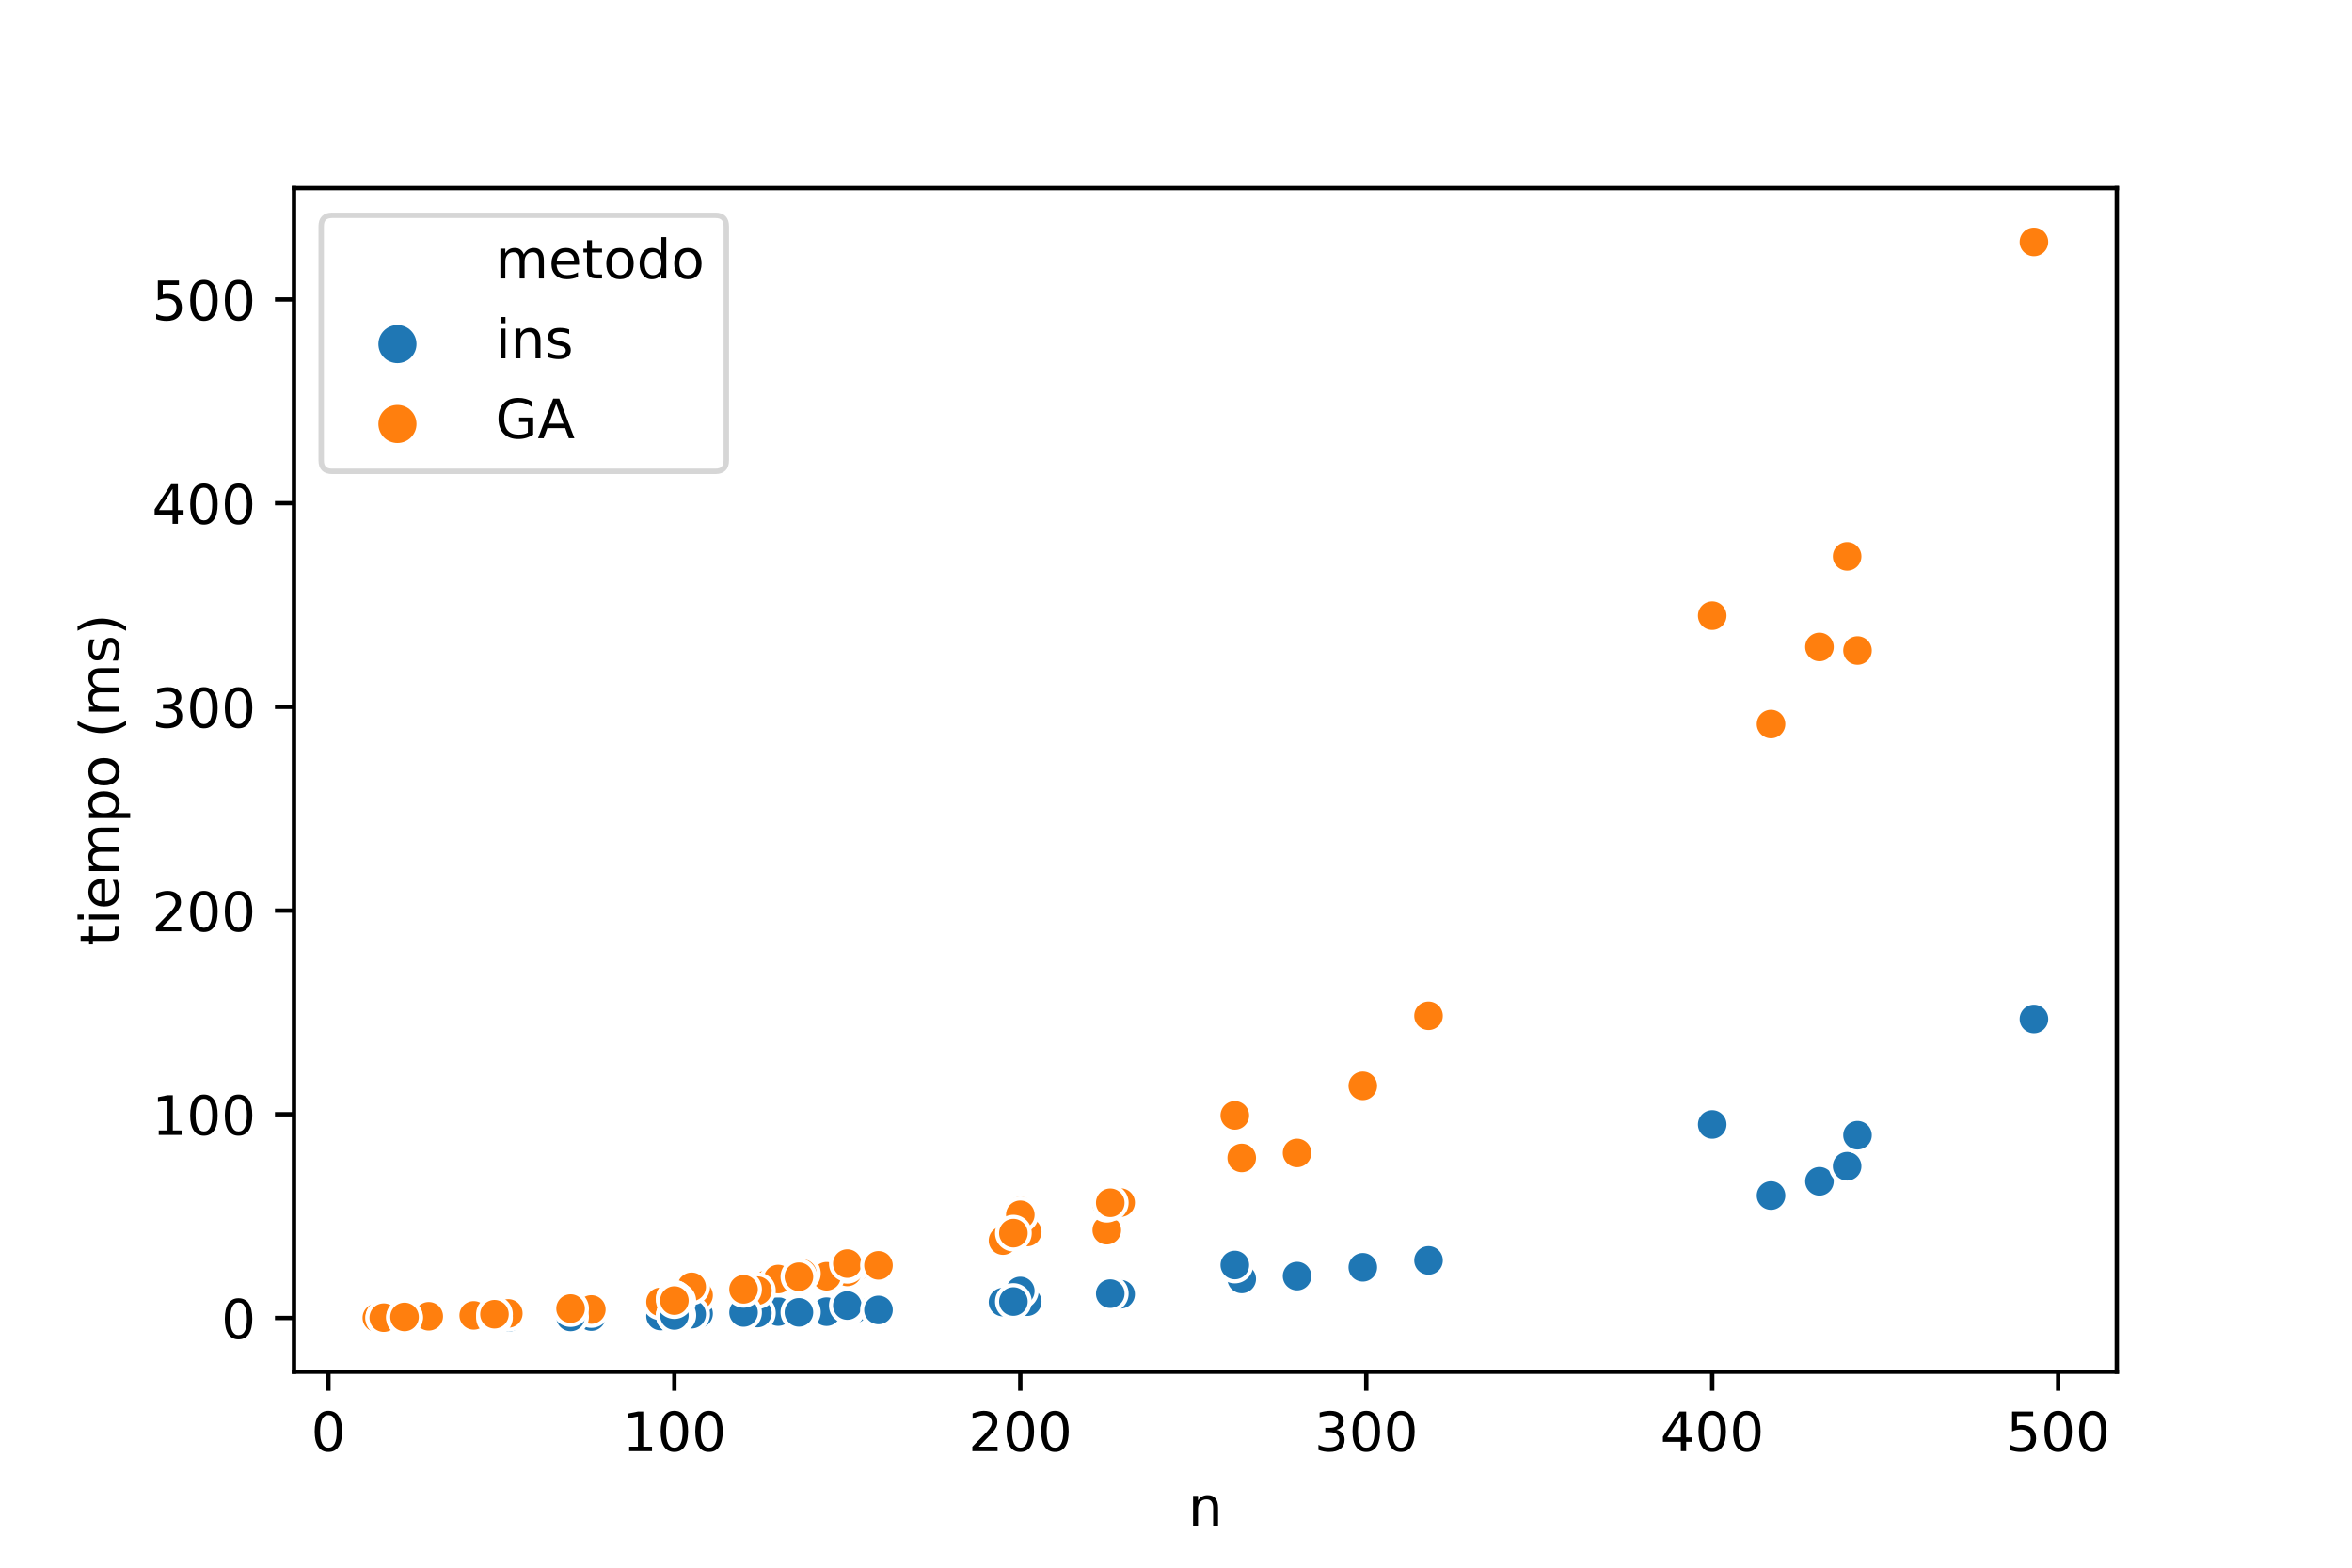 <?xml version="1.0" encoding="utf-8" standalone="no"?>
<!DOCTYPE svg PUBLIC "-//W3C//DTD SVG 1.1//EN"
  "http://www.w3.org/Graphics/SVG/1.1/DTD/svg11.dtd">
<!-- Created with matplotlib (https://matplotlib.org/) -->
<svg height="288pt" version="1.1" viewBox="0 0 432 288" width="432pt" xmlns="http://www.w3.org/2000/svg" xmlns:xlink="http://www.w3.org/1999/xlink">
 <defs>
  <style type="text/css">
*{stroke-linecap:butt;stroke-linejoin:round;}
  </style>
 </defs>
 <g id="figure_1">
  <g id="patch_1">
   <path d="M 0 288 
L 432 288 
L 432 0 
L 0 0 
z
" style="fill:#ffffff;"/>
  </g>
  <g id="axes_1">
   <g id="patch_2">
    <path d="M 54 252 
L 388.8 252 
L 388.8 34.56 
L 54 34.56 
z
" style="fill:#ffffff;"/>
   </g>
   <g id="PathCollection_1">
    <defs>
     <path d="M 0 3 
C 0.796 3 1.559 2.684 2.121 2.121 
C 2.684 1.559 3 0.796 3 0 
C 3 -0.796 2.684 -1.559 2.121 -2.121 
C 1.559 -2.684 0.796 -3 0 -3 
C -0.796 -3 -1.559 -2.684 -2.121 -2.121 
C -2.684 -1.559 -3 -0.796 -3 0 
C -3 0.796 -2.684 1.559 -2.121 2.121 
C -1.559 2.684 -0.796 3 0 3 
z
" id="C0_0_24a23e7774"/>
    </defs>
    <g clip-path="url(#pb61fccce52)">
     <use style="fill:#1f77b4;stroke:#ffffff;stroke-width:0.75;" x="128.312" xlink:href="#C0_0_24a23e7774" y="241.331"/>
    </g>
    <g clip-path="url(#pb61fccce52)">
     <use style="fill:#ff7f0e;stroke:#ffffff;stroke-width:0.75;" x="128.312" xlink:href="#C0_0_24a23e7774" y="237.954"/>
    </g>
    <g clip-path="url(#pb61fccce52)">
     <use style="fill:#1f77b4;stroke:#ffffff;stroke-width:0.75;" x="123.228" xlink:href="#C0_0_24a23e7774" y="241.749"/>
    </g>
    <g clip-path="url(#pb61fccce52)">
     <use style="fill:#ff7f0e;stroke:#ffffff;stroke-width:0.75;" x="123.228" xlink:href="#C0_0_24a23e7774" y="239.268"/>
    </g>
    <g clip-path="url(#pb61fccce52)">
     <use style="fill:#1f77b4;stroke:#ffffff;stroke-width:0.75;" x="187.405" xlink:href="#C0_0_24a23e7774" y="237.387"/>
    </g>
    <g clip-path="url(#pb61fccce52)">
     <use style="fill:#ff7f0e;stroke:#ffffff;stroke-width:0.75;" x="187.405" xlink:href="#C0_0_24a23e7774" y="222.477"/>
    </g>
    <g clip-path="url(#pb61fccce52)">
     <use style="fill:#1f77b4;stroke:#ffffff;stroke-width:0.75;" x="156.905" xlink:href="#C0_0_24a23e7774" y="240.474"/>
    </g>
    <g clip-path="url(#pb61fccce52)">
     <use style="fill:#ff7f0e;stroke:#ffffff;stroke-width:0.75;" x="156.905" xlink:href="#C0_0_24a23e7774" y="233.007"/>
    </g>
    <g clip-path="url(#pb61fccce52)">
     <use style="fill:#1f77b4;stroke:#ffffff;stroke-width:0.75;" x="141.02" xlink:href="#C0_0_24a23e7774" y="241.175"/>
    </g>
    <g clip-path="url(#pb61fccce52)">
     <use style="fill:#ff7f0e;stroke:#ffffff;stroke-width:0.75;" x="141.02" xlink:href="#C0_0_24a23e7774" y="235.88"/>
    </g>
    <g clip-path="url(#pb61fccce52)">
     <use style="fill:#1f77b4;stroke:#ffffff;stroke-width:0.75;" x="78.749" xlink:href="#C0_0_24a23e7774" y="242.101"/>
    </g>
    <g clip-path="url(#pb61fccce52)">
     <use style="fill:#ff7f0e;stroke:#ffffff;stroke-width:0.75;" x="78.749" xlink:href="#C0_0_24a23e7774" y="241.948"/>
    </g>
    <g clip-path="url(#pb61fccce52)">
     <use style="fill:#1f77b4;stroke:#ffffff;stroke-width:0.75;" x="108.614" xlink:href="#C0_0_24a23e7774" y="241.944"/>
    </g>
    <g clip-path="url(#pb61fccce52)">
     <use style="fill:#ff7f0e;stroke:#ffffff;stroke-width:0.75;" x="108.614" xlink:href="#C0_0_24a23e7774" y="239.904"/>
    </g>
    <g clip-path="url(#pb61fccce52)">
     <use style="fill:#1f77b4;stroke:#ffffff;stroke-width:0.75;" x="123.864" xlink:href="#C0_0_24a23e7774" y="241.637"/>
    </g>
    <g clip-path="url(#pb61fccce52)">
     <use style="fill:#ff7f0e;stroke:#ffffff;stroke-width:0.75;" x="123.864" xlink:href="#C0_0_24a23e7774" y="237.883"/>
    </g>
    <g clip-path="url(#pb61fccce52)">
     <use style="fill:#1f77b4;stroke:#ffffff;stroke-width:0.75;" x="155.635" xlink:href="#C0_0_24a23e7774" y="240.194"/>
    </g>
    <g clip-path="url(#pb61fccce52)">
     <use style="fill:#ff7f0e;stroke:#ffffff;stroke-width:0.75;" x="155.635" xlink:href="#C0_0_24a23e7774" y="233.663"/>
    </g>
    <g clip-path="url(#pb61fccce52)">
     <use style="fill:#1f77b4;stroke:#ffffff;stroke-width:0.75;" x="228.072" xlink:href="#C0_0_24a23e7774" y="234.955"/>
    </g>
    <g clip-path="url(#pb61fccce52)">
     <use style="fill:#ff7f0e;stroke:#ffffff;stroke-width:0.75;" x="228.072" xlink:href="#C0_0_24a23e7774" y="212.725"/>
    </g>
    <g clip-path="url(#pb61fccce52)">
     <use style="fill:#1f77b4;stroke:#ffffff;stroke-width:0.75;" x="188.676" xlink:href="#C0_0_24a23e7774" y="239.129"/>
    </g>
    <g clip-path="url(#pb61fccce52)">
     <use style="fill:#ff7f0e;stroke:#ffffff;stroke-width:0.75;" x="188.676" xlink:href="#C0_0_24a23e7774" y="226.327"/>
    </g>
    <g clip-path="url(#pb61fccce52)">
     <use style="fill:#1f77b4;stroke:#ffffff;stroke-width:0.75;" x="87.01" xlink:href="#C0_0_24a23e7774" y="242.083"/>
    </g>
    <g clip-path="url(#pb61fccce52)">
     <use style="fill:#ff7f0e;stroke:#ffffff;stroke-width:0.75;" x="87.01" xlink:href="#C0_0_24a23e7774" y="241.648"/>
    </g>
    <g clip-path="url(#pb61fccce52)">
     <use style="fill:#1f77b4;stroke:#ffffff;stroke-width:0.75;" x="155.635" xlink:href="#C0_0_24a23e7774" y="240.436"/>
    </g>
    <g clip-path="url(#pb61fccce52)">
     <use style="fill:#ff7f0e;stroke:#ffffff;stroke-width:0.75;" x="155.635" xlink:href="#C0_0_24a23e7774" y="232.441"/>
    </g>
    <g clip-path="url(#pb61fccce52)">
     <use style="fill:#1f77b4;stroke:#ffffff;stroke-width:0.75;" x="108.614" xlink:href="#C0_0_24a23e7774" y="241.87"/>
    </g>
    <g clip-path="url(#pb61fccce52)">
     <use style="fill:#ff7f0e;stroke:#ffffff;stroke-width:0.75;" x="108.614" xlink:href="#C0_0_24a23e7774" y="240.563"/>
    </g>
    <g clip-path="url(#pb61fccce52)">
     <use style="fill:#1f77b4;stroke:#ffffff;stroke-width:0.75;" x="203.291" xlink:href="#C0_0_24a23e7774" y="237.817"/>
    </g>
    <g clip-path="url(#pb61fccce52)">
     <use style="fill:#ff7f0e;stroke:#ffffff;stroke-width:0.75;" x="203.291" xlink:href="#C0_0_24a23e7774" y="225.996"/>
    </g>
    <g clip-path="url(#pb61fccce52)">
     <use style="fill:#1f77b4;stroke:#ffffff;stroke-width:0.75;" x="187.405" xlink:href="#C0_0_24a23e7774" y="237.168"/>
    </g>
    <g clip-path="url(#pb61fccce52)">
     <use style="fill:#ff7f0e;stroke:#ffffff;stroke-width:0.75;" x="187.405" xlink:href="#C0_0_24a23e7774" y="223.173"/>
    </g>
    <g clip-path="url(#pb61fccce52)">
     <use style="fill:#1f77b4;stroke:#ffffff;stroke-width:0.75;" x="151.822" xlink:href="#C0_0_24a23e7774" y="240.966"/>
    </g>
    <g clip-path="url(#pb61fccce52)">
     <use style="fill:#ff7f0e;stroke:#ffffff;stroke-width:0.75;" x="151.822" xlink:href="#C0_0_24a23e7774" y="234.459"/>
    </g>
    <g clip-path="url(#pb61fccce52)">
     <use style="fill:#1f77b4;stroke:#ffffff;stroke-width:0.75;" x="262.384" xlink:href="#C0_0_24a23e7774" y="231.545"/>
    </g>
    <g clip-path="url(#pb61fccce52)">
     <use style="fill:#ff7f0e;stroke:#ffffff;stroke-width:0.75;" x="262.384" xlink:href="#C0_0_24a23e7774" y="186.912"/>
    </g>
    <g clip-path="url(#pb61fccce52)">
     <use style="fill:#1f77b4;stroke:#ffffff;stroke-width:0.75;" x="155.635" xlink:href="#C0_0_24a23e7774" y="239.835"/>
    </g>
    <g clip-path="url(#pb61fccce52)">
     <use style="fill:#ff7f0e;stroke:#ffffff;stroke-width:0.75;" x="155.635" xlink:href="#C0_0_24a23e7774" y="232.134"/>
    </g>
    <g clip-path="url(#pb61fccce52)">
     <use style="fill:#1f77b4;stroke:#ffffff;stroke-width:0.75;" x="123.864" xlink:href="#C0_0_24a23e7774" y="241.502"/>
    </g>
    <g clip-path="url(#pb61fccce52)">
     <use style="fill:#ff7f0e;stroke:#ffffff;stroke-width:0.75;" x="123.864" xlink:href="#C0_0_24a23e7774" y="238.024"/>
    </g>
    <g clip-path="url(#pb61fccce52)">
     <use style="fill:#1f77b4;stroke:#ffffff;stroke-width:0.75;" x="69.218" xlink:href="#C0_0_24a23e7774" y="242.116"/>
    </g>
    <g clip-path="url(#pb61fccce52)">
     <use style="fill:#ff7f0e;stroke:#ffffff;stroke-width:0.75;" x="69.218" xlink:href="#C0_0_24a23e7774" y="242.087"/>
    </g>
    <g clip-path="url(#pb61fccce52)">
     <use style="fill:#1f77b4;stroke:#ffffff;stroke-width:0.75;" x="161.353" xlink:href="#C0_0_24a23e7774" y="240.647"/>
    </g>
    <g clip-path="url(#pb61fccce52)">
     <use style="fill:#ff7f0e;stroke:#ffffff;stroke-width:0.75;" x="161.353" xlink:href="#C0_0_24a23e7774" y="232.461"/>
    </g>
    <g clip-path="url(#pb61fccce52)">
     <use style="fill:#1f77b4;stroke:#ffffff;stroke-width:0.75;" x="205.832" xlink:href="#C0_0_24a23e7774" y="237.762"/>
    </g>
    <g clip-path="url(#pb61fccce52)">
     <use style="fill:#ff7f0e;stroke:#ffffff;stroke-width:0.75;" x="205.832" xlink:href="#C0_0_24a23e7774" y="220.93"/>
    </g>
    <g clip-path="url(#pb61fccce52)">
     <use style="fill:#1f77b4;stroke:#ffffff;stroke-width:0.75;" x="147.374" xlink:href="#C0_0_24a23e7774" y="241.04"/>
    </g>
    <g clip-path="url(#pb61fccce52)">
     <use style="fill:#ff7f0e;stroke:#ffffff;stroke-width:0.75;" x="147.374" xlink:href="#C0_0_24a23e7774" y="233.955"/>
    </g>
    <g clip-path="url(#pb61fccce52)">
     <use style="fill:#1f77b4;stroke:#ffffff;stroke-width:0.75;" x="123.864" xlink:href="#C0_0_24a23e7774" y="241.662"/>
    </g>
    <g clip-path="url(#pb61fccce52)">
     <use style="fill:#ff7f0e;stroke:#ffffff;stroke-width:0.75;" x="123.864" xlink:href="#C0_0_24a23e7774" y="238.057"/>
    </g>
    <g clip-path="url(#pb61fccce52)">
     <use style="fill:#1f77b4;stroke:#ffffff;stroke-width:0.75;" x="142.926" xlink:href="#C0_0_24a23e7774" y="240.946"/>
    </g>
    <g clip-path="url(#pb61fccce52)">
     <use style="fill:#ff7f0e;stroke:#ffffff;stroke-width:0.75;" x="142.926" xlink:href="#C0_0_24a23e7774" y="234.971"/>
    </g>
    <g clip-path="url(#pb61fccce52)">
     <use style="fill:#1f77b4;stroke:#ffffff;stroke-width:0.75;" x="146.739" xlink:href="#C0_0_24a23e7774" y="241.093"/>
    </g>
    <g clip-path="url(#pb61fccce52)">
     <use style="fill:#ff7f0e;stroke:#ffffff;stroke-width:0.75;" x="146.739" xlink:href="#C0_0_24a23e7774" y="234.548"/>
    </g>
    <g clip-path="url(#pb61fccce52)">
     <use style="fill:#1f77b4;stroke:#ffffff;stroke-width:0.75;" x="238.238" xlink:href="#C0_0_24a23e7774" y="234.43"/>
    </g>
    <g clip-path="url(#pb61fccce52)">
     <use style="fill:#ff7f0e;stroke:#ffffff;stroke-width:0.75;" x="238.238" xlink:href="#C0_0_24a23e7774" y="211.808"/>
    </g>
    <g clip-path="url(#pb61fccce52)">
     <use style="fill:#1f77b4;stroke:#ffffff;stroke-width:0.75;" x="92.729" xlink:href="#C0_0_24a23e7774" y="242.065"/>
    </g>
    <g clip-path="url(#pb61fccce52)">
     <use style="fill:#ff7f0e;stroke:#ffffff;stroke-width:0.75;" x="92.729" xlink:href="#C0_0_24a23e7774" y="241.485"/>
    </g>
    <g clip-path="url(#pb61fccce52)">
     <use style="fill:#1f77b4;stroke:#ffffff;stroke-width:0.75;" x="127.041" xlink:href="#C0_0_24a23e7774" y="241.431"/>
    </g>
    <g clip-path="url(#pb61fccce52)">
     <use style="fill:#ff7f0e;stroke:#ffffff;stroke-width:0.75;" x="127.041" xlink:href="#C0_0_24a23e7774" y="236.402"/>
    </g>
    <g clip-path="url(#pb61fccce52)">
     <use style="fill:#1f77b4;stroke:#ffffff;stroke-width:0.75;" x="184.228" xlink:href="#C0_0_24a23e7774" y="239.209"/>
    </g>
    <g clip-path="url(#pb61fccce52)">
     <use style="fill:#ff7f0e;stroke:#ffffff;stroke-width:0.75;" x="184.228" xlink:href="#C0_0_24a23e7774" y="227.903"/>
    </g>
    <g clip-path="url(#pb61fccce52)">
     <use style="fill:#1f77b4;stroke:#ffffff;stroke-width:0.75;" x="226.801" xlink:href="#C0_0_24a23e7774" y="232.396"/>
    </g>
    <g clip-path="url(#pb61fccce52)">
     <use style="fill:#ff7f0e;stroke:#ffffff;stroke-width:0.75;" x="226.801" xlink:href="#C0_0_24a23e7774" y="204.906"/>
    </g>
    <g clip-path="url(#pb61fccce52)">
     <use style="fill:#1f77b4;stroke:#ffffff;stroke-width:0.75;" x="78.749" xlink:href="#C0_0_24a23e7774" y="242.105"/>
    </g>
    <g clip-path="url(#pb61fccce52)">
     <use style="fill:#ff7f0e;stroke:#ffffff;stroke-width:0.75;" x="78.749" xlink:href="#C0_0_24a23e7774" y="241.813"/>
    </g>
    <g clip-path="url(#pb61fccce52)">
     <use style="fill:#1f77b4;stroke:#ffffff;stroke-width:0.75;" x="334.186" xlink:href="#C0_0_24a23e7774" y="217.016"/>
    </g>
    <g clip-path="url(#pb61fccce52)">
     <use style="fill:#ff7f0e;stroke:#ffffff;stroke-width:0.75;" x="334.186" xlink:href="#C0_0_24a23e7774" y="118.853"/>
    </g>
    <g clip-path="url(#pb61fccce52)">
     <use style="fill:#1f77b4;stroke:#ffffff;stroke-width:0.75;" x="325.29" xlink:href="#C0_0_24a23e7774" y="219.634"/>
    </g>
    <g clip-path="url(#pb61fccce52)">
     <use style="fill:#ff7f0e;stroke:#ffffff;stroke-width:0.75;" x="325.29" xlink:href="#C0_0_24a23e7774" y="133.018"/>
    </g>
    <g clip-path="url(#pb61fccce52)">
     <use style="fill:#1f77b4;stroke:#ffffff;stroke-width:0.75;" x="250.311" xlink:href="#C0_0_24a23e7774" y="232.816"/>
    </g>
    <g clip-path="url(#pb61fccce52)">
     <use style="fill:#ff7f0e;stroke:#ffffff;stroke-width:0.75;" x="250.311" xlink:href="#C0_0_24a23e7774" y="199.479"/>
    </g>
    <g clip-path="url(#pb61fccce52)">
     <use style="fill:#1f77b4;stroke:#ffffff;stroke-width:0.75;" x="203.291" xlink:href="#C0_0_24a23e7774" y="237.789"/>
    </g>
    <g clip-path="url(#pb61fccce52)">
     <use style="fill:#ff7f0e;stroke:#ffffff;stroke-width:0.75;" x="203.291" xlink:href="#C0_0_24a23e7774" y="221.223"/>
    </g>
    <g clip-path="url(#pb61fccce52)">
     <use style="fill:#1f77b4;stroke:#ffffff;stroke-width:0.75;" x="70.489" xlink:href="#C0_0_24a23e7774" y="242.114"/>
    </g>
    <g clip-path="url(#pb61fccce52)">
     <use style="fill:#ff7f0e;stroke:#ffffff;stroke-width:0.75;" x="70.489" xlink:href="#C0_0_24a23e7774" y="242.066"/>
    </g>
    <g clip-path="url(#pb61fccce52)">
     <use style="fill:#1f77b4;stroke:#ffffff;stroke-width:0.75;" x="124.499" xlink:href="#C0_0_24a23e7774" y="241.622"/>
    </g>
    <g clip-path="url(#pb61fccce52)">
     <use style="fill:#ff7f0e;stroke:#ffffff;stroke-width:0.75;" x="124.499" xlink:href="#C0_0_24a23e7774" y="239.004"/>
    </g>
    <g clip-path="url(#pb61fccce52)">
     <use style="fill:#1f77b4;stroke:#ffffff;stroke-width:0.75;" x="139.114" xlink:href="#C0_0_24a23e7774" y="241.219"/>
    </g>
    <g clip-path="url(#pb61fccce52)">
     <use style="fill:#ff7f0e;stroke:#ffffff;stroke-width:0.75;" x="139.114" xlink:href="#C0_0_24a23e7774" y="237.102"/>
    </g>
    <g clip-path="url(#pb61fccce52)">
     <use style="fill:#1f77b4;stroke:#ffffff;stroke-width:0.75;" x="93.364" xlink:href="#C0_0_24a23e7774" y="242.043"/>
    </g>
    <g clip-path="url(#pb61fccce52)">
     <use style="fill:#ff7f0e;stroke:#ffffff;stroke-width:0.75;" x="93.364" xlink:href="#C0_0_24a23e7774" y="241.287"/>
    </g>
    <g clip-path="url(#pb61fccce52)">
     <use style="fill:#1f77b4;stroke:#ffffff;stroke-width:0.75;" x="186.134" xlink:href="#C0_0_24a23e7774" y="239.104"/>
    </g>
    <g clip-path="url(#pb61fccce52)">
     <use style="fill:#ff7f0e;stroke:#ffffff;stroke-width:0.75;" x="186.134" xlink:href="#C0_0_24a23e7774" y="226.543"/>
    </g>
    <g clip-path="url(#pb61fccce52)">
     <use style="fill:#1f77b4;stroke:#ffffff;stroke-width:0.75;" x="339.269" xlink:href="#C0_0_24a23e7774" y="214.249"/>
    </g>
    <g clip-path="url(#pb61fccce52)">
     <use style="fill:#ff7f0e;stroke:#ffffff;stroke-width:0.75;" x="339.269" xlink:href="#C0_0_24a23e7774" y="102.209"/>
    </g>
    <g clip-path="url(#pb61fccce52)">
     <use style="fill:#1f77b4;stroke:#ffffff;stroke-width:0.75;" x="104.801" xlink:href="#C0_0_24a23e7774" y="241.934"/>
    </g>
    <g clip-path="url(#pb61fccce52)">
     <use style="fill:#ff7f0e;stroke:#ffffff;stroke-width:0.75;" x="104.801" xlink:href="#C0_0_24a23e7774" y="240.396"/>
    </g>
    <g clip-path="url(#pb61fccce52)">
     <use style="fill:#1f77b4;stroke:#ffffff;stroke-width:0.75;" x="341.176" xlink:href="#C0_0_24a23e7774" y="208.55"/>
    </g>
    <g clip-path="url(#pb61fccce52)">
     <use style="fill:#ff7f0e;stroke:#ffffff;stroke-width:0.75;" x="341.176" xlink:href="#C0_0_24a23e7774" y="119.502"/>
    </g>
    <g clip-path="url(#pb61fccce52)">
     <use style="fill:#1f77b4;stroke:#ffffff;stroke-width:0.75;" x="121.322" xlink:href="#C0_0_24a23e7774" y="241.769"/>
    </g>
    <g clip-path="url(#pb61fccce52)">
     <use style="fill:#ff7f0e;stroke:#ffffff;stroke-width:0.75;" x="121.322" xlink:href="#C0_0_24a23e7774" y="239.175"/>
    </g>
    <g clip-path="url(#pb61fccce52)">
     <use style="fill:#1f77b4;stroke:#ffffff;stroke-width:0.75;" x="136.572" xlink:href="#C0_0_24a23e7774" y="241.111"/>
    </g>
    <g clip-path="url(#pb61fccce52)">
     <use style="fill:#ff7f0e;stroke:#ffffff;stroke-width:0.75;" x="136.572" xlink:href="#C0_0_24a23e7774" y="236.86"/>
    </g>
    <g clip-path="url(#pb61fccce52)">
     <use style="fill:#1f77b4;stroke:#ffffff;stroke-width:0.75;" x="203.926" xlink:href="#C0_0_24a23e7774" y="237.655"/>
    </g>
    <g clip-path="url(#pb61fccce52)">
     <use style="fill:#ff7f0e;stroke:#ffffff;stroke-width:0.75;" x="203.926" xlink:href="#C0_0_24a23e7774" y="220.961"/>
    </g>
    <g clip-path="url(#pb61fccce52)">
     <use style="fill:#1f77b4;stroke:#ffffff;stroke-width:0.75;" x="314.488" xlink:href="#C0_0_24a23e7774" y="206.575"/>
    </g>
    <g clip-path="url(#pb61fccce52)">
     <use style="fill:#ff7f0e;stroke:#ffffff;stroke-width:0.75;" x="314.488" xlink:href="#C0_0_24a23e7774" y="113.1"/>
    </g>
    <g clip-path="url(#pb61fccce52)">
     <use style="fill:#1f77b4;stroke:#ffffff;stroke-width:0.75;" x="123.864" xlink:href="#C0_0_24a23e7774" y="241.558"/>
    </g>
    <g clip-path="url(#pb61fccce52)">
     <use style="fill:#ff7f0e;stroke:#ffffff;stroke-width:0.75;" x="123.864" xlink:href="#C0_0_24a23e7774" y="238.526"/>
    </g>
    <g clip-path="url(#pb61fccce52)">
     <use style="fill:#1f77b4;stroke:#ffffff;stroke-width:0.75;" x="262.384" xlink:href="#C0_0_24a23e7774" y="231.55"/>
    </g>
    <g clip-path="url(#pb61fccce52)">
     <use style="fill:#ff7f0e;stroke:#ffffff;stroke-width:0.75;" x="262.384" xlink:href="#C0_0_24a23e7774" y="186.607"/>
    </g>
    <g clip-path="url(#pb61fccce52)">
     <use style="fill:#1f77b4;stroke:#ffffff;stroke-width:0.75;" x="123.864" xlink:href="#C0_0_24a23e7774" y="241.677"/>
    </g>
    <g clip-path="url(#pb61fccce52)">
     <use style="fill:#ff7f0e;stroke:#ffffff;stroke-width:0.75;" x="123.864" xlink:href="#C0_0_24a23e7774" y="238.539"/>
    </g>
    <g clip-path="url(#pb61fccce52)">
     <use style="fill:#1f77b4;stroke:#ffffff;stroke-width:0.75;" x="90.822" xlink:href="#C0_0_24a23e7774" y="242.064"/>
    </g>
    <g clip-path="url(#pb61fccce52)">
     <use style="fill:#ff7f0e;stroke:#ffffff;stroke-width:0.75;" x="90.822" xlink:href="#C0_0_24a23e7774" y="241.435"/>
    </g>
    <g clip-path="url(#pb61fccce52)">
     <use style="fill:#1f77b4;stroke:#ffffff;stroke-width:0.75;" x="74.301" xlink:href="#C0_0_24a23e7774" y="242.11"/>
    </g>
    <g clip-path="url(#pb61fccce52)">
     <use style="fill:#ff7f0e;stroke:#ffffff;stroke-width:0.75;" x="74.301" xlink:href="#C0_0_24a23e7774" y="241.934"/>
    </g>
    <g clip-path="url(#pb61fccce52)">
     <use style="fill:#1f77b4;stroke:#ffffff;stroke-width:0.75;" x="373.582" xlink:href="#C0_0_24a23e7774" y="187.202"/>
    </g>
    <g clip-path="url(#pb61fccce52)">
     <use style="fill:#ff7f0e;stroke:#ffffff;stroke-width:0.75;" x="373.582" xlink:href="#C0_0_24a23e7774" y="44.444"/>
    </g>
    <g clip-path="url(#pb61fccce52)">
     <use style="fill:#1f77b4;stroke:#ffffff;stroke-width:0.75;" x="123.864" xlink:href="#C0_0_24a23e7774" y="241.663"/>
    </g>
    <g clip-path="url(#pb61fccce52)">
     <use style="fill:#ff7f0e;stroke:#ffffff;stroke-width:0.75;" x="123.864" xlink:href="#C0_0_24a23e7774" y="238.926"/>
    </g>
   </g>
   <g id="PathCollection_2"/>
   <g id="PathCollection_3"/>
   <g id="PathCollection_4"/>
   <g id="matplotlib.axis_1">
    <g id="xtick_1">
     <g id="line2d_1">
      <defs>
       <path d="M 0 0 
L 0 3.5 
" id="mdc4715bf39" style="stroke:#000000;stroke-width:0.8;"/>
      </defs>
      <g>
       <use style="stroke:#000000;stroke-width:0.8;" x="60.322" xlink:href="#mdc4715bf39" y="252"/>
      </g>
     </g>
     <g id="text_1">
      <!-- 0 -->
      <defs>
       <path d="M 31.781 66.406 
Q 24.172 66.406 20.328 58.906 
Q 16.5 51.422 16.5 36.375 
Q 16.5 21.391 20.328 13.891 
Q 24.172 6.391 31.781 6.391 
Q 39.453 6.391 43.281 13.891 
Q 47.125 21.391 47.125 36.375 
Q 47.125 51.422 43.281 58.906 
Q 39.453 66.406 31.781 66.406 
z
M 31.781 74.219 
Q 44.047 74.219 50.516 64.516 
Q 56.984 54.828 56.984 36.375 
Q 56.984 17.969 50.516 8.266 
Q 44.047 -1.422 31.781 -1.422 
Q 19.531 -1.422 13.062 8.266 
Q 6.594 17.969 6.594 36.375 
Q 6.594 54.828 13.062 64.516 
Q 19.531 74.219 31.781 74.219 
z
" id="DejaVuSans-48"/>
      </defs>
      <g transform="translate(57.141 266.598)scale(0.1 -0.1)">
       <use xlink:href="#DejaVuSans-48"/>
      </g>
     </g>
    </g>
    <g id="xtick_2">
     <g id="line2d_2">
      <g>
       <use style="stroke:#000000;stroke-width:0.8;" x="123.864" xlink:href="#mdc4715bf39" y="252"/>
      </g>
     </g>
     <g id="text_2">
      <!-- 100 -->
      <defs>
       <path d="M 12.406 8.297 
L 28.516 8.297 
L 28.516 63.922 
L 10.984 60.406 
L 10.984 69.391 
L 28.422 72.906 
L 38.281 72.906 
L 38.281 8.297 
L 54.391 8.297 
L 54.391 0 
L 12.406 0 
z
" id="DejaVuSans-49"/>
      </defs>
      <g transform="translate(114.32 266.598)scale(0.1 -0.1)">
       <use xlink:href="#DejaVuSans-49"/>
       <use x="63.623" xlink:href="#DejaVuSans-48"/>
       <use x="127.246" xlink:href="#DejaVuSans-48"/>
      </g>
     </g>
    </g>
    <g id="xtick_3">
     <g id="line2d_3">
      <g>
       <use style="stroke:#000000;stroke-width:0.8;" x="187.405" xlink:href="#mdc4715bf39" y="252"/>
      </g>
     </g>
     <g id="text_3">
      <!-- 200 -->
      <defs>
       <path d="M 19.188 8.297 
L 53.609 8.297 
L 53.609 0 
L 7.328 0 
L 7.328 8.297 
Q 12.938 14.109 22.625 23.891 
Q 32.328 33.688 34.812 36.531 
Q 39.547 41.844 41.422 45.531 
Q 43.312 49.219 43.312 52.781 
Q 43.312 58.594 39.234 62.25 
Q 35.156 65.922 28.609 65.922 
Q 23.969 65.922 18.812 64.312 
Q 13.672 62.703 7.812 59.422 
L 7.812 69.391 
Q 13.766 71.781 18.938 73 
Q 24.125 74.219 28.422 74.219 
Q 39.75 74.219 46.484 68.547 
Q 53.219 62.891 53.219 53.422 
Q 53.219 48.922 51.531 44.891 
Q 49.859 40.875 45.406 35.406 
Q 44.188 33.984 37.641 27.219 
Q 31.109 20.453 19.188 8.297 
z
" id="DejaVuSans-50"/>
      </defs>
      <g transform="translate(177.862 266.598)scale(0.1 -0.1)">
       <use xlink:href="#DejaVuSans-50"/>
       <use x="63.623" xlink:href="#DejaVuSans-48"/>
       <use x="127.246" xlink:href="#DejaVuSans-48"/>
      </g>
     </g>
    </g>
    <g id="xtick_4">
     <g id="line2d_4">
      <g>
       <use style="stroke:#000000;stroke-width:0.8;" x="250.947" xlink:href="#mdc4715bf39" y="252"/>
      </g>
     </g>
     <g id="text_4">
      <!-- 300 -->
      <defs>
       <path d="M 40.578 39.312 
Q 47.656 37.797 51.625 33 
Q 55.609 28.219 55.609 21.188 
Q 55.609 10.406 48.188 4.484 
Q 40.766 -1.422 27.094 -1.422 
Q 22.516 -1.422 17.656 -0.516 
Q 12.797 0.391 7.625 2.203 
L 7.625 11.719 
Q 11.719 9.328 16.594 8.109 
Q 21.484 6.891 26.812 6.891 
Q 36.078 6.891 40.938 10.547 
Q 45.797 14.203 45.797 21.188 
Q 45.797 27.641 41.281 31.266 
Q 36.766 34.906 28.719 34.906 
L 20.219 34.906 
L 20.219 43.016 
L 29.109 43.016 
Q 36.375 43.016 40.234 45.922 
Q 44.094 48.828 44.094 54.297 
Q 44.094 59.906 40.109 62.906 
Q 36.141 65.922 28.719 65.922 
Q 24.656 65.922 20.016 65.031 
Q 15.375 64.156 9.812 62.312 
L 9.812 71.094 
Q 15.438 72.656 20.344 73.438 
Q 25.25 74.219 29.594 74.219 
Q 40.828 74.219 47.359 69.109 
Q 53.906 64.016 53.906 55.328 
Q 53.906 49.266 50.438 45.094 
Q 46.969 40.922 40.578 39.312 
z
" id="DejaVuSans-51"/>
      </defs>
      <g transform="translate(241.403 266.598)scale(0.1 -0.1)">
       <use xlink:href="#DejaVuSans-51"/>
       <use x="63.623" xlink:href="#DejaVuSans-48"/>
       <use x="127.246" xlink:href="#DejaVuSans-48"/>
      </g>
     </g>
    </g>
    <g id="xtick_5">
     <g id="line2d_5">
      <g>
       <use style="stroke:#000000;stroke-width:0.8;" x="314.488" xlink:href="#mdc4715bf39" y="252"/>
      </g>
     </g>
     <g id="text_5">
      <!-- 400 -->
      <defs>
       <path d="M 37.797 64.312 
L 12.891 25.391 
L 37.797 25.391 
z
M 35.203 72.906 
L 47.609 72.906 
L 47.609 25.391 
L 58.016 25.391 
L 58.016 17.188 
L 47.609 17.188 
L 47.609 0 
L 37.797 0 
L 37.797 17.188 
L 4.891 17.188 
L 4.891 26.703 
z
" id="DejaVuSans-52"/>
      </defs>
      <g transform="translate(304.945 266.598)scale(0.1 -0.1)">
       <use xlink:href="#DejaVuSans-52"/>
       <use x="63.623" xlink:href="#DejaVuSans-48"/>
       <use x="127.246" xlink:href="#DejaVuSans-48"/>
      </g>
     </g>
    </g>
    <g id="xtick_6">
     <g id="line2d_6">
      <g>
       <use style="stroke:#000000;stroke-width:0.8;" x="378.03" xlink:href="#mdc4715bf39" y="252"/>
      </g>
     </g>
     <g id="text_6">
      <!-- 500 -->
      <defs>
       <path d="M 10.797 72.906 
L 49.516 72.906 
L 49.516 64.594 
L 19.828 64.594 
L 19.828 46.734 
Q 21.969 47.469 24.109 47.828 
Q 26.266 48.188 28.422 48.188 
Q 40.625 48.188 47.75 41.5 
Q 54.891 34.812 54.891 23.391 
Q 54.891 11.625 47.562 5.094 
Q 40.234 -1.422 26.906 -1.422 
Q 22.312 -1.422 17.547 -0.641 
Q 12.797 0.141 7.719 1.703 
L 7.719 11.625 
Q 12.109 9.234 16.797 8.062 
Q 21.484 6.891 26.703 6.891 
Q 35.156 6.891 40.078 11.328 
Q 45.016 15.766 45.016 23.391 
Q 45.016 31 40.078 35.438 
Q 35.156 39.891 26.703 39.891 
Q 22.75 39.891 18.812 39.016 
Q 14.891 38.141 10.797 36.281 
z
" id="DejaVuSans-53"/>
      </defs>
      <g transform="translate(368.486 266.598)scale(0.1 -0.1)">
       <use xlink:href="#DejaVuSans-53"/>
       <use x="63.623" xlink:href="#DejaVuSans-48"/>
       <use x="127.246" xlink:href="#DejaVuSans-48"/>
      </g>
     </g>
    </g>
    <g id="text_7">
     <!-- n -->
     <defs>
      <path d="M 54.891 33.016 
L 54.891 0 
L 45.906 0 
L 45.906 32.719 
Q 45.906 40.484 42.875 44.328 
Q 39.844 48.188 33.797 48.188 
Q 26.516 48.188 22.312 43.547 
Q 18.109 38.922 18.109 30.906 
L 18.109 0 
L 9.078 0 
L 9.078 54.688 
L 18.109 54.688 
L 18.109 46.188 
Q 21.344 51.125 25.703 53.562 
Q 30.078 56 35.797 56 
Q 45.219 56 50.047 50.172 
Q 54.891 44.344 54.891 33.016 
z
" id="DejaVuSans-110"/>
     </defs>
     <g transform="translate(218.231 280.277)scale(0.1 -0.1)">
      <use xlink:href="#DejaVuSans-110"/>
     </g>
    </g>
   </g>
   <g id="matplotlib.axis_2">
    <g id="ytick_1">
     <g id="line2d_7">
      <defs>
       <path d="M 0 0 
L -3.5 0 
" id="me8f58cd3b2" style="stroke:#000000;stroke-width:0.8;"/>
      </defs>
      <g>
       <use style="stroke:#000000;stroke-width:0.8;" x="54" xlink:href="#me8f58cd3b2" y="242.121"/>
      </g>
     </g>
     <g id="text_8">
      <!-- 0 -->
      <g transform="translate(40.638 245.92)scale(0.1 -0.1)">
       <use xlink:href="#DejaVuSans-48"/>
      </g>
     </g>
    </g>
    <g id="ytick_2">
     <g id="line2d_8">
      <g>
       <use style="stroke:#000000;stroke-width:0.8;" x="54" xlink:href="#me8f58cd3b2" y="204.7"/>
      </g>
     </g>
     <g id="text_9">
      <!-- 100 -->
      <g transform="translate(27.913 208.5)scale(0.1 -0.1)">
       <use xlink:href="#DejaVuSans-49"/>
       <use x="63.623" xlink:href="#DejaVuSans-48"/>
       <use x="127.246" xlink:href="#DejaVuSans-48"/>
      </g>
     </g>
    </g>
    <g id="ytick_3">
     <g id="line2d_9">
      <g>
       <use style="stroke:#000000;stroke-width:0.8;" x="54" xlink:href="#me8f58cd3b2" y="167.28"/>
      </g>
     </g>
     <g id="text_10">
      <!-- 200 -->
      <g transform="translate(27.913 171.08)scale(0.1 -0.1)">
       <use xlink:href="#DejaVuSans-50"/>
       <use x="63.623" xlink:href="#DejaVuSans-48"/>
       <use x="127.246" xlink:href="#DejaVuSans-48"/>
      </g>
     </g>
    </g>
    <g id="ytick_4">
     <g id="line2d_10">
      <g>
       <use style="stroke:#000000;stroke-width:0.8;" x="54" xlink:href="#me8f58cd3b2" y="129.86"/>
      </g>
     </g>
     <g id="text_11">
      <!-- 300 -->
      <g transform="translate(27.913 133.659)scale(0.1 -0.1)">
       <use xlink:href="#DejaVuSans-51"/>
       <use x="63.623" xlink:href="#DejaVuSans-48"/>
       <use x="127.246" xlink:href="#DejaVuSans-48"/>
      </g>
     </g>
    </g>
    <g id="ytick_5">
     <g id="line2d_11">
      <g>
       <use style="stroke:#000000;stroke-width:0.8;" x="54" xlink:href="#me8f58cd3b2" y="92.44"/>
      </g>
     </g>
     <g id="text_12">
      <!-- 400 -->
      <g transform="translate(27.913 96.239)scale(0.1 -0.1)">
       <use xlink:href="#DejaVuSans-52"/>
       <use x="63.623" xlink:href="#DejaVuSans-48"/>
       <use x="127.246" xlink:href="#DejaVuSans-48"/>
      </g>
     </g>
    </g>
    <g id="ytick_6">
     <g id="line2d_12">
      <g>
       <use style="stroke:#000000;stroke-width:0.8;" x="54" xlink:href="#me8f58cd3b2" y="55.02"/>
      </g>
     </g>
     <g id="text_13">
      <!-- 500 -->
      <g transform="translate(27.913 58.819)scale(0.1 -0.1)">
       <use xlink:href="#DejaVuSans-53"/>
       <use x="63.623" xlink:href="#DejaVuSans-48"/>
       <use x="127.246" xlink:href="#DejaVuSans-48"/>
      </g>
     </g>
    </g>
    <g id="text_14">
     <!-- tiempo (ms) -->
     <defs>
      <path d="M 18.312 70.219 
L 18.312 54.688 
L 36.812 54.688 
L 36.812 47.703 
L 18.312 47.703 
L 18.312 18.016 
Q 18.312 11.328 20.141 9.422 
Q 21.969 7.516 27.594 7.516 
L 36.812 7.516 
L 36.812 0 
L 27.594 0 
Q 17.188 0 13.234 3.875 
Q 9.281 7.766 9.281 18.016 
L 9.281 47.703 
L 2.688 47.703 
L 2.688 54.688 
L 9.281 54.688 
L 9.281 70.219 
z
" id="DejaVuSans-116"/>
      <path d="M 9.422 54.688 
L 18.406 54.688 
L 18.406 0 
L 9.422 0 
z
M 9.422 75.984 
L 18.406 75.984 
L 18.406 64.594 
L 9.422 64.594 
z
" id="DejaVuSans-105"/>
      <path d="M 56.203 29.594 
L 56.203 25.203 
L 14.891 25.203 
Q 15.484 15.922 20.484 11.062 
Q 25.484 6.203 34.422 6.203 
Q 39.594 6.203 44.453 7.469 
Q 49.312 8.734 54.109 11.281 
L 54.109 2.781 
Q 49.266 0.734 44.188 -0.344 
Q 39.109 -1.422 33.891 -1.422 
Q 20.797 -1.422 13.156 6.188 
Q 5.516 13.812 5.516 26.812 
Q 5.516 40.234 12.766 48.109 
Q 20.016 56 32.328 56 
Q 43.359 56 49.781 48.891 
Q 56.203 41.797 56.203 29.594 
z
M 47.219 32.234 
Q 47.125 39.594 43.094 43.984 
Q 39.062 48.391 32.422 48.391 
Q 24.906 48.391 20.391 44.141 
Q 15.875 39.891 15.188 32.172 
z
" id="DejaVuSans-101"/>
      <path d="M 52 44.188 
Q 55.375 50.25 60.062 53.125 
Q 64.75 56 71.094 56 
Q 79.641 56 84.281 50.016 
Q 88.922 44.047 88.922 33.016 
L 88.922 0 
L 79.891 0 
L 79.891 32.719 
Q 79.891 40.578 77.094 44.375 
Q 74.312 48.188 68.609 48.188 
Q 61.625 48.188 57.562 43.547 
Q 53.516 38.922 53.516 30.906 
L 53.516 0 
L 44.484 0 
L 44.484 32.719 
Q 44.484 40.625 41.703 44.406 
Q 38.922 48.188 33.109 48.188 
Q 26.219 48.188 22.156 43.531 
Q 18.109 38.875 18.109 30.906 
L 18.109 0 
L 9.078 0 
L 9.078 54.688 
L 18.109 54.688 
L 18.109 46.188 
Q 21.188 51.219 25.484 53.609 
Q 29.781 56 35.688 56 
Q 41.656 56 45.828 52.969 
Q 50 49.953 52 44.188 
z
" id="DejaVuSans-109"/>
      <path d="M 18.109 8.203 
L 18.109 -20.797 
L 9.078 -20.797 
L 9.078 54.688 
L 18.109 54.688 
L 18.109 46.391 
Q 20.953 51.266 25.266 53.625 
Q 29.594 56 35.594 56 
Q 45.562 56 51.781 48.094 
Q 58.016 40.188 58.016 27.297 
Q 58.016 14.406 51.781 6.484 
Q 45.562 -1.422 35.594 -1.422 
Q 29.594 -1.422 25.266 0.953 
Q 20.953 3.328 18.109 8.203 
z
M 48.688 27.297 
Q 48.688 37.203 44.609 42.844 
Q 40.531 48.484 33.406 48.484 
Q 26.266 48.484 22.188 42.844 
Q 18.109 37.203 18.109 27.297 
Q 18.109 17.391 22.188 11.75 
Q 26.266 6.109 33.406 6.109 
Q 40.531 6.109 44.609 11.75 
Q 48.688 17.391 48.688 27.297 
z
" id="DejaVuSans-112"/>
      <path d="M 30.609 48.391 
Q 23.391 48.391 19.188 42.75 
Q 14.984 37.109 14.984 27.297 
Q 14.984 17.484 19.156 11.844 
Q 23.344 6.203 30.609 6.203 
Q 37.797 6.203 41.984 11.859 
Q 46.188 17.531 46.188 27.297 
Q 46.188 37.016 41.984 42.703 
Q 37.797 48.391 30.609 48.391 
z
M 30.609 56 
Q 42.328 56 49.016 48.375 
Q 55.719 40.766 55.719 27.297 
Q 55.719 13.875 49.016 6.219 
Q 42.328 -1.422 30.609 -1.422 
Q 18.844 -1.422 12.172 6.219 
Q 5.516 13.875 5.516 27.297 
Q 5.516 40.766 12.172 48.375 
Q 18.844 56 30.609 56 
z
" id="DejaVuSans-111"/>
      <path id="DejaVuSans-32"/>
      <path d="M 31 75.875 
Q 24.469 64.656 21.281 53.656 
Q 18.109 42.672 18.109 31.391 
Q 18.109 20.125 21.312 9.062 
Q 24.516 -2 31 -13.188 
L 23.188 -13.188 
Q 15.875 -1.703 12.234 9.375 
Q 8.594 20.453 8.594 31.391 
Q 8.594 42.281 12.203 53.312 
Q 15.828 64.359 23.188 75.875 
z
" id="DejaVuSans-40"/>
      <path d="M 44.281 53.078 
L 44.281 44.578 
Q 40.484 46.531 36.375 47.5 
Q 32.281 48.484 27.875 48.484 
Q 21.188 48.484 17.844 46.438 
Q 14.5 44.391 14.5 40.281 
Q 14.5 37.156 16.891 35.375 
Q 19.281 33.594 26.516 31.984 
L 29.594 31.297 
Q 39.156 29.25 43.188 25.516 
Q 47.219 21.781 47.219 15.094 
Q 47.219 7.469 41.188 3.016 
Q 35.156 -1.422 24.609 -1.422 
Q 20.219 -1.422 15.453 -0.562 
Q 10.688 0.297 5.422 2 
L 5.422 11.281 
Q 10.406 8.688 15.234 7.391 
Q 20.062 6.109 24.812 6.109 
Q 31.156 6.109 34.562 8.281 
Q 37.984 10.453 37.984 14.406 
Q 37.984 18.062 35.516 20.016 
Q 33.062 21.969 24.703 23.781 
L 21.578 24.516 
Q 13.234 26.266 9.516 29.906 
Q 5.812 33.547 5.812 39.891 
Q 5.812 47.609 11.281 51.797 
Q 16.75 56 26.812 56 
Q 31.781 56 36.172 55.266 
Q 40.578 54.547 44.281 53.078 
z
" id="DejaVuSans-115"/>
      <path d="M 8.016 75.875 
L 15.828 75.875 
Q 23.141 64.359 26.781 53.312 
Q 30.422 42.281 30.422 31.391 
Q 30.422 20.453 26.781 9.375 
Q 23.141 -1.703 15.828 -13.188 
L 8.016 -13.188 
Q 14.5 -2 17.703 9.062 
Q 20.906 20.125 20.906 31.391 
Q 20.906 42.672 17.703 53.656 
Q 14.5 64.656 8.016 75.875 
z
" id="DejaVuSans-41"/>
     </defs>
     <g transform="translate(21.833 173.775)rotate(-90)scale(0.1 -0.1)">
      <use xlink:href="#DejaVuSans-116"/>
      <use x="39.209" xlink:href="#DejaVuSans-105"/>
      <use x="66.992" xlink:href="#DejaVuSans-101"/>
      <use x="128.516" xlink:href="#DejaVuSans-109"/>
      <use x="225.928" xlink:href="#DejaVuSans-112"/>
      <use x="289.404" xlink:href="#DejaVuSans-111"/>
      <use x="350.586" xlink:href="#DejaVuSans-32"/>
      <use x="382.373" xlink:href="#DejaVuSans-40"/>
      <use x="421.387" xlink:href="#DejaVuSans-109"/>
      <use x="518.799" xlink:href="#DejaVuSans-115"/>
      <use x="570.898" xlink:href="#DejaVuSans-41"/>
     </g>
    </g>
   </g>
   <g id="patch_3">
    <path d="M 54 252 
L 54 34.56 
" style="fill:none;stroke:#000000;stroke-linecap:square;stroke-linejoin:miter;stroke-width:0.8;"/>
   </g>
   <g id="patch_4">
    <path d="M 388.8 252 
L 388.8 34.56 
" style="fill:none;stroke:#000000;stroke-linecap:square;stroke-linejoin:miter;stroke-width:0.8;"/>
   </g>
   <g id="patch_5">
    <path d="M 54 252 
L 388.8 252 
" style="fill:none;stroke:#000000;stroke-linecap:square;stroke-linejoin:miter;stroke-width:0.8;"/>
   </g>
   <g id="patch_6">
    <path d="M 54 34.56 
L 388.8 34.56 
" style="fill:none;stroke:#000000;stroke-linecap:square;stroke-linejoin:miter;stroke-width:0.8;"/>
   </g>
   <g id="legend_1">
    <g id="patch_7">
     <path d="M 61 86.594 
L 131.4 86.594 
Q 133.4 86.594 133.4 84.594 
L 133.4 41.56 
Q 133.4 39.56 131.4 39.56 
L 61 39.56 
Q 59 39.56 59 41.56 
L 59 84.594 
Q 59 86.594 61 86.594 
z
" style="fill:#ffffff;opacity:0.8;stroke:#cccccc;stroke-linejoin:miter;"/>
    </g>
    <g id="PathCollection_5">
     <defs>
      <path id="m757fc04c80" style="stroke:#ffffff;stroke-width:1.5;"/>
     </defs>
     <g>
      <use style="fill:#ffffff;stroke:#ffffff;stroke-width:1.5;" x="73" xlink:href="#m757fc04c80" y="48.533"/>
     </g>
    </g>
    <g id="text_15">
     <!-- metodo -->
     <defs>
      <path d="M 45.406 46.391 
L 45.406 75.984 
L 54.391 75.984 
L 54.391 0 
L 45.406 0 
L 45.406 8.203 
Q 42.578 3.328 38.25 0.953 
Q 33.938 -1.422 27.875 -1.422 
Q 17.969 -1.422 11.734 6.484 
Q 5.516 14.406 5.516 27.297 
Q 5.516 40.188 11.734 48.094 
Q 17.969 56 27.875 56 
Q 33.938 56 38.25 53.625 
Q 42.578 51.266 45.406 46.391 
z
M 14.797 27.297 
Q 14.797 17.391 18.875 11.75 
Q 22.953 6.109 30.078 6.109 
Q 37.203 6.109 41.297 11.75 
Q 45.406 17.391 45.406 27.297 
Q 45.406 37.203 41.297 42.844 
Q 37.203 48.484 30.078 48.484 
Q 22.953 48.484 18.875 42.844 
Q 14.797 37.203 14.797 27.297 
z
" id="DejaVuSans-100"/>
     </defs>
     <g transform="translate(91 51.158)scale(0.1 -0.1)">
      <use xlink:href="#DejaVuSans-109"/>
      <use x="97.412" xlink:href="#DejaVuSans-101"/>
      <use x="158.936" xlink:href="#DejaVuSans-116"/>
      <use x="198.145" xlink:href="#DejaVuSans-111"/>
      <use x="259.326" xlink:href="#DejaVuSans-100"/>
      <use x="322.803" xlink:href="#DejaVuSans-111"/>
     </g>
    </g>
    <g id="PathCollection_6">
     <defs>
      <path d="M 0 3 
C 0.796 3 1.559 2.684 2.121 2.121 
C 2.684 1.559 3 0.796 3 0 
C 3 -0.796 2.684 -1.559 2.121 -2.121 
C 1.559 -2.684 0.796 -3 0 -3 
C -0.796 -3 -1.559 -2.684 -2.121 -2.121 
C -2.684 -1.559 -3 -0.796 -3 0 
C -3 0.796 -2.684 1.559 -2.121 2.121 
C -1.559 2.684 -0.796 3 0 3 
z
" id="m02bf52e71e" style="stroke:#1f77b4;"/>
     </defs>
     <g>
      <use style="fill:#1f77b4;stroke:#1f77b4;" x="73" xlink:href="#m02bf52e71e" y="63.212"/>
     </g>
    </g>
    <g id="text_16">
     <!-- ins -->
     <g transform="translate(91 65.837)scale(0.1 -0.1)">
      <use xlink:href="#DejaVuSans-105"/>
      <use x="27.783" xlink:href="#DejaVuSans-110"/>
      <use x="91.162" xlink:href="#DejaVuSans-115"/>
     </g>
    </g>
    <g id="PathCollection_7">
     <defs>
      <path d="M 0 3 
C 0.796 3 1.559 2.684 2.121 2.121 
C 2.684 1.559 3 0.796 3 0 
C 3 -0.796 2.684 -1.559 2.121 -2.121 
C 1.559 -2.684 0.796 -3 0 -3 
C -0.796 -3 -1.559 -2.684 -2.121 -2.121 
C -2.684 -1.559 -3 -0.796 -3 0 
C -3 0.796 -2.684 1.559 -2.121 2.121 
C -1.559 2.684 -0.796 3 0 3 
z
" id="m2c1de84eb1" style="stroke:#ff7f0e;"/>
     </defs>
     <g>
      <use style="fill:#ff7f0e;stroke:#ff7f0e;" x="73" xlink:href="#m2c1de84eb1" y="77.89"/>
     </g>
    </g>
    <g id="text_17">
     <!-- GA -->
     <defs>
      <path d="M 59.516 10.406 
L 59.516 29.984 
L 43.406 29.984 
L 43.406 38.094 
L 69.281 38.094 
L 69.281 6.781 
Q 63.578 2.734 56.688 0.656 
Q 49.812 -1.422 42 -1.422 
Q 24.906 -1.422 15.25 8.562 
Q 5.609 18.562 5.609 36.375 
Q 5.609 54.25 15.25 64.234 
Q 24.906 74.219 42 74.219 
Q 49.125 74.219 55.547 72.453 
Q 61.969 70.703 67.391 67.281 
L 67.391 56.781 
Q 61.922 61.422 55.766 63.766 
Q 49.609 66.109 42.828 66.109 
Q 29.438 66.109 22.719 58.641 
Q 16.016 51.172 16.016 36.375 
Q 16.016 21.625 22.719 14.156 
Q 29.438 6.688 42.828 6.688 
Q 48.047 6.688 52.141 7.594 
Q 56.25 8.5 59.516 10.406 
z
" id="DejaVuSans-71"/>
      <path d="M 34.188 63.188 
L 20.797 26.906 
L 47.609 26.906 
z
M 28.609 72.906 
L 39.797 72.906 
L 67.578 0 
L 57.328 0 
L 50.688 18.703 
L 17.828 18.703 
L 11.188 0 
L 0.781 0 
z
" id="DejaVuSans-65"/>
     </defs>
     <g transform="translate(91 80.515)scale(0.1 -0.1)">
      <use xlink:href="#DejaVuSans-71"/>
      <use x="77.49" xlink:href="#DejaVuSans-65"/>
     </g>
    </g>
   </g>
  </g>
 </g>
 <defs>
  <clipPath id="pb61fccce52">
   <rect height="217.44" width="334.8" x="54" y="34.56"/>
  </clipPath>
 </defs>
</svg>
